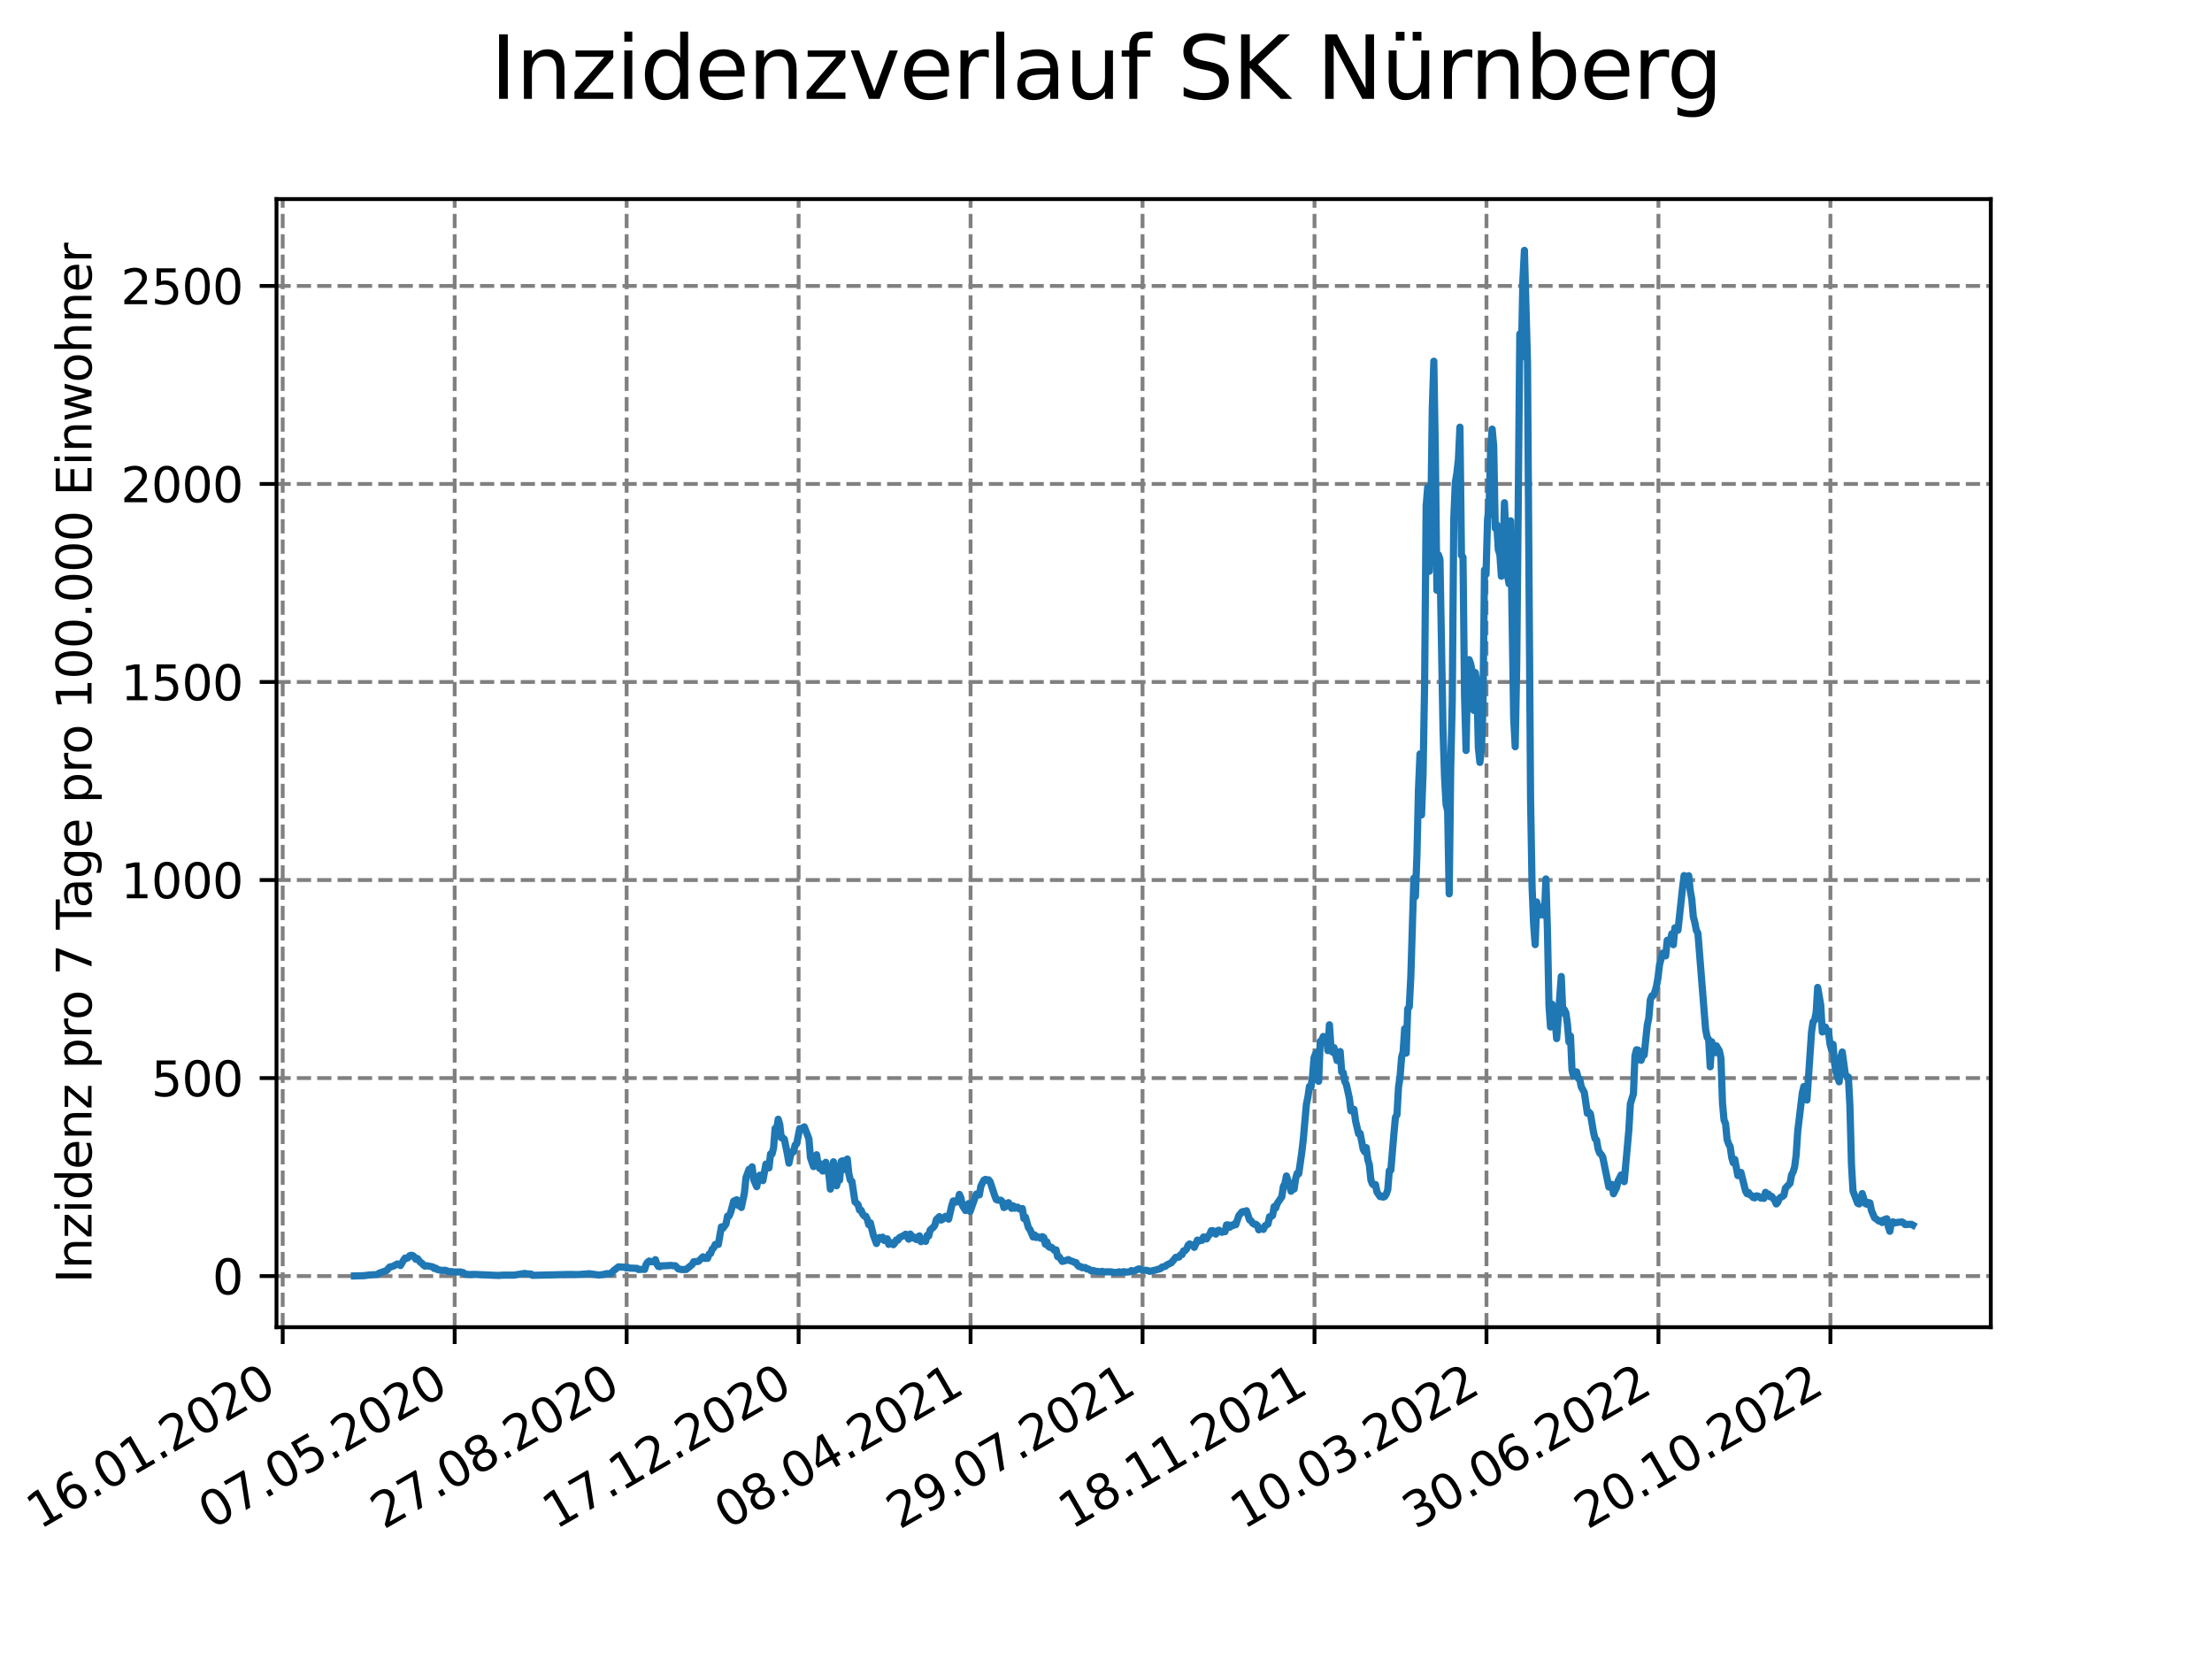 <?xml version="1.0" encoding="utf-8" standalone="no"?>
<!DOCTYPE svg PUBLIC "-//W3C//DTD SVG 1.1//EN"
  "http://www.w3.org/Graphics/SVG/1.1/DTD/svg11.dtd">
<svg xmlns:xlink="http://www.w3.org/1999/xlink" width="460.8pt" height="345.6pt" viewBox="0 0 460.8 345.6" xmlns="http://www.w3.org/2000/svg" version="1.1">
 <defs>
  <style type="text/css">*{stroke-linejoin: round; stroke-linecap: butt}</style>
 </defs>
 <g id="figure_1">
  <g id="patch_1">
   <path d="M 0 345.6 
L 460.8 345.6 
L 460.8 0 
L 0 0 
z
" style="fill: #ffffff"/>
  </g>
  <g id="axes_1">
   <g id="patch_2">
    <path d="M 57.6 276.48 
L 414.72 276.48 
L 414.72 41.472 
L 57.6 41.472 
z
" style="fill: #ffffff"/>
   </g>
   <g id="matplotlib.axis_1">
    <g id="xtick_1">
     <g id="line2d_1">
      <path d="M 58.893 276.48 
L 58.893 41.472 
" clip-path="url(#pf565594453)" style="fill: none; stroke-dasharray: 2.96,1.28; stroke-dashoffset: 0; stroke: #808080; stroke-width: 0.8"/>
     </g>
     <g id="line2d_2">
      <defs>
       <path id="ma7ed19f7df" d="M 0 0 
L 0 3.5 
" style="stroke: #000000; stroke-width: 0.8"/>
      </defs>
      <g>
       <use xlink:href="#ma7ed19f7df" x="58.893" y="276.48" style="stroke: #000000; stroke-width: 0.8"/>
      </g>
     </g>
     <g id="text_1">
      <!-- 16.01.2020 -->
      <g transform="translate(8.268 318.689) rotate(-30) scale(0.1 -0.1)">
       <defs>
        <path id="DejaVuSans-31" d="M 794 531 
L 1825 531 
L 1825 4091 
L 703 3866 
L 703 4441 
L 1819 4666 
L 2450 4666 
L 2450 531 
L 3481 531 
L 3481 0 
L 794 0 
L 794 531 
z
" transform="scale(0.016)"/>
        <path id="DejaVuSans-36" d="M 2113 2584 
Q 1688 2584 1439 2293 
Q 1191 2003 1191 1497 
Q 1191 994 1439 701 
Q 1688 409 2113 409 
Q 2538 409 2786 701 
Q 3034 994 3034 1497 
Q 3034 2003 2786 2293 
Q 2538 2584 2113 2584 
z
M 3366 4563 
L 3366 3988 
Q 3128 4100 2886 4159 
Q 2644 4219 2406 4219 
Q 1781 4219 1451 3797 
Q 1122 3375 1075 2522 
Q 1259 2794 1537 2939 
Q 1816 3084 2150 3084 
Q 2853 3084 3261 2657 
Q 3669 2231 3669 1497 
Q 3669 778 3244 343 
Q 2819 -91 2113 -91 
Q 1303 -91 875 529 
Q 447 1150 447 2328 
Q 447 3434 972 4092 
Q 1497 4750 2381 4750 
Q 2619 4750 2861 4703 
Q 3103 4656 3366 4563 
z
" transform="scale(0.016)"/>
        <path id="DejaVuSans-2e" d="M 684 794 
L 1344 794 
L 1344 0 
L 684 0 
L 684 794 
z
" transform="scale(0.016)"/>
        <path id="DejaVuSans-30" d="M 2034 4250 
Q 1547 4250 1301 3770 
Q 1056 3291 1056 2328 
Q 1056 1369 1301 889 
Q 1547 409 2034 409 
Q 2525 409 2770 889 
Q 3016 1369 3016 2328 
Q 3016 3291 2770 3770 
Q 2525 4250 2034 4250 
z
M 2034 4750 
Q 2819 4750 3233 4129 
Q 3647 3509 3647 2328 
Q 3647 1150 3233 529 
Q 2819 -91 2034 -91 
Q 1250 -91 836 529 
Q 422 1150 422 2328 
Q 422 3509 836 4129 
Q 1250 4750 2034 4750 
z
" transform="scale(0.016)"/>
        <path id="DejaVuSans-32" d="M 1228 531 
L 3431 531 
L 3431 0 
L 469 0 
L 469 531 
Q 828 903 1448 1529 
Q 2069 2156 2228 2338 
Q 2531 2678 2651 2914 
Q 2772 3150 2772 3378 
Q 2772 3750 2511 3984 
Q 2250 4219 1831 4219 
Q 1534 4219 1204 4116 
Q 875 4013 500 3803 
L 500 4441 
Q 881 4594 1212 4672 
Q 1544 4750 1819 4750 
Q 2544 4750 2975 4387 
Q 3406 4025 3406 3419 
Q 3406 3131 3298 2873 
Q 3191 2616 2906 2266 
Q 2828 2175 2409 1742 
Q 1991 1309 1228 531 
z
" transform="scale(0.016)"/>
       </defs>
       <use xlink:href="#DejaVuSans-31"/>
       <use xlink:href="#DejaVuSans-36" x="63.623"/>
       <use xlink:href="#DejaVuSans-2e" x="127.246"/>
       <use xlink:href="#DejaVuSans-30" x="159.033"/>
       <use xlink:href="#DejaVuSans-31" x="222.656"/>
       <use xlink:href="#DejaVuSans-2e" x="286.279"/>
       <use xlink:href="#DejaVuSans-32" x="318.066"/>
       <use xlink:href="#DejaVuSans-30" x="381.689"/>
       <use xlink:href="#DejaVuSans-32" x="445.312"/>
       <use xlink:href="#DejaVuSans-30" x="508.936"/>
      </g>
     </g>
    </g>
    <g id="xtick_2">
     <g id="line2d_3">
      <path d="M 94.717 276.48 
L 94.717 41.472 
" clip-path="url(#pf565594453)" style="fill: none; stroke-dasharray: 2.96,1.28; stroke-dashoffset: 0; stroke: #808080; stroke-width: 0.8"/>
     </g>
     <g id="line2d_4">
      <g>
       <use xlink:href="#ma7ed19f7df" x="94.717" y="276.48" style="stroke: #000000; stroke-width: 0.8"/>
      </g>
     </g>
     <g id="text_2">
      <!-- 07.05.2020 -->
      <g transform="translate(44.091 318.689) rotate(-30) scale(0.1 -0.1)">
       <defs>
        <path id="DejaVuSans-37" d="M 525 4666 
L 3525 4666 
L 3525 4397 
L 1831 0 
L 1172 0 
L 2766 4134 
L 525 4134 
L 525 4666 
z
" transform="scale(0.016)"/>
        <path id="DejaVuSans-35" d="M 691 4666 
L 3169 4666 
L 3169 4134 
L 1269 4134 
L 1269 2991 
Q 1406 3038 1543 3061 
Q 1681 3084 1819 3084 
Q 2600 3084 3056 2656 
Q 3513 2228 3513 1497 
Q 3513 744 3044 326 
Q 2575 -91 1722 -91 
Q 1428 -91 1123 -41 
Q 819 9 494 109 
L 494 744 
Q 775 591 1075 516 
Q 1375 441 1709 441 
Q 2250 441 2565 725 
Q 2881 1009 2881 1497 
Q 2881 1984 2565 2268 
Q 2250 2553 1709 2553 
Q 1456 2553 1204 2497 
Q 953 2441 691 2322 
L 691 4666 
z
" transform="scale(0.016)"/>
       </defs>
       <use xlink:href="#DejaVuSans-30"/>
       <use xlink:href="#DejaVuSans-37" x="63.623"/>
       <use xlink:href="#DejaVuSans-2e" x="127.246"/>
       <use xlink:href="#DejaVuSans-30" x="159.033"/>
       <use xlink:href="#DejaVuSans-35" x="222.656"/>
       <use xlink:href="#DejaVuSans-2e" x="286.279"/>
       <use xlink:href="#DejaVuSans-32" x="318.066"/>
       <use xlink:href="#DejaVuSans-30" x="381.689"/>
       <use xlink:href="#DejaVuSans-32" x="445.312"/>
       <use xlink:href="#DejaVuSans-30" x="508.936"/>
      </g>
     </g>
    </g>
    <g id="xtick_3">
     <g id="line2d_5">
      <path d="M 130.541 276.48 
L 130.541 41.472 
" clip-path="url(#pf565594453)" style="fill: none; stroke-dasharray: 2.96,1.28; stroke-dashoffset: 0; stroke: #808080; stroke-width: 0.8"/>
     </g>
     <g id="line2d_6">
      <g>
       <use xlink:href="#ma7ed19f7df" x="130.541" y="276.48" style="stroke: #000000; stroke-width: 0.8"/>
      </g>
     </g>
     <g id="text_3">
      <!-- 27.08.2020 -->
      <g transform="translate(79.915 318.689) rotate(-30) scale(0.1 -0.1)">
       <defs>
        <path id="DejaVuSans-38" d="M 2034 2216 
Q 1584 2216 1326 1975 
Q 1069 1734 1069 1313 
Q 1069 891 1326 650 
Q 1584 409 2034 409 
Q 2484 409 2743 651 
Q 3003 894 3003 1313 
Q 3003 1734 2745 1975 
Q 2488 2216 2034 2216 
z
M 1403 2484 
Q 997 2584 770 2862 
Q 544 3141 544 3541 
Q 544 4100 942 4425 
Q 1341 4750 2034 4750 
Q 2731 4750 3128 4425 
Q 3525 4100 3525 3541 
Q 3525 3141 3298 2862 
Q 3072 2584 2669 2484 
Q 3125 2378 3379 2068 
Q 3634 1759 3634 1313 
Q 3634 634 3220 271 
Q 2806 -91 2034 -91 
Q 1263 -91 848 271 
Q 434 634 434 1313 
Q 434 1759 690 2068 
Q 947 2378 1403 2484 
z
M 1172 3481 
Q 1172 3119 1398 2916 
Q 1625 2713 2034 2713 
Q 2441 2713 2670 2916 
Q 2900 3119 2900 3481 
Q 2900 3844 2670 4047 
Q 2441 4250 2034 4250 
Q 1625 4250 1398 4047 
Q 1172 3844 1172 3481 
z
" transform="scale(0.016)"/>
       </defs>
       <use xlink:href="#DejaVuSans-32"/>
       <use xlink:href="#DejaVuSans-37" x="63.623"/>
       <use xlink:href="#DejaVuSans-2e" x="127.246"/>
       <use xlink:href="#DejaVuSans-30" x="159.033"/>
       <use xlink:href="#DejaVuSans-38" x="222.656"/>
       <use xlink:href="#DejaVuSans-2e" x="286.279"/>
       <use xlink:href="#DejaVuSans-32" x="318.066"/>
       <use xlink:href="#DejaVuSans-30" x="381.689"/>
       <use xlink:href="#DejaVuSans-32" x="445.312"/>
       <use xlink:href="#DejaVuSans-30" x="508.936"/>
      </g>
     </g>
    </g>
    <g id="xtick_4">
     <g id="line2d_7">
      <path d="M 166.365 276.48 
L 166.365 41.472 
" clip-path="url(#pf565594453)" style="fill: none; stroke-dasharray: 2.96,1.28; stroke-dashoffset: 0; stroke: #808080; stroke-width: 0.8"/>
     </g>
     <g id="line2d_8">
      <g>
       <use xlink:href="#ma7ed19f7df" x="166.365" y="276.48" style="stroke: #000000; stroke-width: 0.8"/>
      </g>
     </g>
     <g id="text_4">
      <!-- 17.12.2020 -->
      <g transform="translate(115.739 318.689) rotate(-30) scale(0.1 -0.1)">
       <use xlink:href="#DejaVuSans-31"/>
       <use xlink:href="#DejaVuSans-37" x="63.623"/>
       <use xlink:href="#DejaVuSans-2e" x="127.246"/>
       <use xlink:href="#DejaVuSans-31" x="159.033"/>
       <use xlink:href="#DejaVuSans-32" x="222.656"/>
       <use xlink:href="#DejaVuSans-2e" x="286.279"/>
       <use xlink:href="#DejaVuSans-32" x="318.066"/>
       <use xlink:href="#DejaVuSans-30" x="381.689"/>
       <use xlink:href="#DejaVuSans-32" x="445.312"/>
       <use xlink:href="#DejaVuSans-30" x="508.936"/>
      </g>
     </g>
    </g>
    <g id="xtick_5">
     <g id="line2d_9">
      <path d="M 202.189 276.48 
L 202.189 41.472 
" clip-path="url(#pf565594453)" style="fill: none; stroke-dasharray: 2.96,1.28; stroke-dashoffset: 0; stroke: #808080; stroke-width: 0.8"/>
     </g>
     <g id="line2d_10">
      <g>
       <use xlink:href="#ma7ed19f7df" x="202.189" y="276.48" style="stroke: #000000; stroke-width: 0.8"/>
      </g>
     </g>
     <g id="text_5">
      <!-- 08.04.2021 -->
      <g transform="translate(151.563 318.689) rotate(-30) scale(0.1 -0.1)">
       <defs>
        <path id="DejaVuSans-34" d="M 2419 4116 
L 825 1625 
L 2419 1625 
L 2419 4116 
z
M 2253 4666 
L 3047 4666 
L 3047 1625 
L 3713 1625 
L 3713 1100 
L 3047 1100 
L 3047 0 
L 2419 0 
L 2419 1100 
L 313 1100 
L 313 1709 
L 2253 4666 
z
" transform="scale(0.016)"/>
       </defs>
       <use xlink:href="#DejaVuSans-30"/>
       <use xlink:href="#DejaVuSans-38" x="63.623"/>
       <use xlink:href="#DejaVuSans-2e" x="127.246"/>
       <use xlink:href="#DejaVuSans-30" x="159.033"/>
       <use xlink:href="#DejaVuSans-34" x="222.656"/>
       <use xlink:href="#DejaVuSans-2e" x="286.279"/>
       <use xlink:href="#DejaVuSans-32" x="318.066"/>
       <use xlink:href="#DejaVuSans-30" x="381.689"/>
       <use xlink:href="#DejaVuSans-32" x="445.312"/>
       <use xlink:href="#DejaVuSans-31" x="508.936"/>
      </g>
     </g>
    </g>
    <g id="xtick_6">
     <g id="line2d_11">
      <path d="M 238.013 276.48 
L 238.013 41.472 
" clip-path="url(#pf565594453)" style="fill: none; stroke-dasharray: 2.96,1.28; stroke-dashoffset: 0; stroke: #808080; stroke-width: 0.8"/>
     </g>
     <g id="line2d_12">
      <g>
       <use xlink:href="#ma7ed19f7df" x="238.013" y="276.48" style="stroke: #000000; stroke-width: 0.8"/>
      </g>
     </g>
     <g id="text_6">
      <!-- 29.07.2021 -->
      <g transform="translate(187.387 318.689) rotate(-30) scale(0.1 -0.1)">
       <defs>
        <path id="DejaVuSans-39" d="M 703 97 
L 703 672 
Q 941 559 1184 500 
Q 1428 441 1663 441 
Q 2288 441 2617 861 
Q 2947 1281 2994 2138 
Q 2813 1869 2534 1725 
Q 2256 1581 1919 1581 
Q 1219 1581 811 2004 
Q 403 2428 403 3163 
Q 403 3881 828 4315 
Q 1253 4750 1959 4750 
Q 2769 4750 3195 4129 
Q 3622 3509 3622 2328 
Q 3622 1225 3098 567 
Q 2575 -91 1691 -91 
Q 1453 -91 1209 -44 
Q 966 3 703 97 
z
M 1959 2075 
Q 2384 2075 2632 2365 
Q 2881 2656 2881 3163 
Q 2881 3666 2632 3958 
Q 2384 4250 1959 4250 
Q 1534 4250 1286 3958 
Q 1038 3666 1038 3163 
Q 1038 2656 1286 2365 
Q 1534 2075 1959 2075 
z
" transform="scale(0.016)"/>
       </defs>
       <use xlink:href="#DejaVuSans-32"/>
       <use xlink:href="#DejaVuSans-39" x="63.623"/>
       <use xlink:href="#DejaVuSans-2e" x="127.246"/>
       <use xlink:href="#DejaVuSans-30" x="159.033"/>
       <use xlink:href="#DejaVuSans-37" x="222.656"/>
       <use xlink:href="#DejaVuSans-2e" x="286.279"/>
       <use xlink:href="#DejaVuSans-32" x="318.066"/>
       <use xlink:href="#DejaVuSans-30" x="381.689"/>
       <use xlink:href="#DejaVuSans-32" x="445.312"/>
       <use xlink:href="#DejaVuSans-31" x="508.936"/>
      </g>
     </g>
    </g>
    <g id="xtick_7">
     <g id="line2d_13">
      <path d="M 273.836 276.48 
L 273.836 41.472 
" clip-path="url(#pf565594453)" style="fill: none; stroke-dasharray: 2.96,1.28; stroke-dashoffset: 0; stroke: #808080; stroke-width: 0.8"/>
     </g>
     <g id="line2d_14">
      <g>
       <use xlink:href="#ma7ed19f7df" x="273.836" y="276.48" style="stroke: #000000; stroke-width: 0.8"/>
      </g>
     </g>
     <g id="text_7">
      <!-- 18.11.2021 -->
      <g transform="translate(223.211 318.689) rotate(-30) scale(0.1 -0.1)">
       <use xlink:href="#DejaVuSans-31"/>
       <use xlink:href="#DejaVuSans-38" x="63.623"/>
       <use xlink:href="#DejaVuSans-2e" x="127.246"/>
       <use xlink:href="#DejaVuSans-31" x="159.033"/>
       <use xlink:href="#DejaVuSans-31" x="222.656"/>
       <use xlink:href="#DejaVuSans-2e" x="286.279"/>
       <use xlink:href="#DejaVuSans-32" x="318.066"/>
       <use xlink:href="#DejaVuSans-30" x="381.689"/>
       <use xlink:href="#DejaVuSans-32" x="445.312"/>
       <use xlink:href="#DejaVuSans-31" x="508.936"/>
      </g>
     </g>
    </g>
    <g id="xtick_8">
     <g id="line2d_15">
      <path d="M 309.66 276.48 
L 309.66 41.472 
" clip-path="url(#pf565594453)" style="fill: none; stroke-dasharray: 2.96,1.28; stroke-dashoffset: 0; stroke: #808080; stroke-width: 0.8"/>
     </g>
     <g id="line2d_16">
      <g>
       <use xlink:href="#ma7ed19f7df" x="309.66" y="276.48" style="stroke: #000000; stroke-width: 0.8"/>
      </g>
     </g>
     <g id="text_8">
      <!-- 10.03.2022 -->
      <g transform="translate(259.035 318.689) rotate(-30) scale(0.1 -0.1)">
       <defs>
        <path id="DejaVuSans-33" d="M 2597 2516 
Q 3050 2419 3304 2112 
Q 3559 1806 3559 1356 
Q 3559 666 3084 287 
Q 2609 -91 1734 -91 
Q 1441 -91 1130 -33 
Q 819 25 488 141 
L 488 750 
Q 750 597 1062 519 
Q 1375 441 1716 441 
Q 2309 441 2620 675 
Q 2931 909 2931 1356 
Q 2931 1769 2642 2001 
Q 2353 2234 1838 2234 
L 1294 2234 
L 1294 2753 
L 1863 2753 
Q 2328 2753 2575 2939 
Q 2822 3125 2822 3475 
Q 2822 3834 2567 4026 
Q 2313 4219 1838 4219 
Q 1578 4219 1281 4162 
Q 984 4106 628 3988 
L 628 4550 
Q 988 4650 1302 4700 
Q 1616 4750 1894 4750 
Q 2613 4750 3031 4423 
Q 3450 4097 3450 3541 
Q 3450 3153 3228 2886 
Q 3006 2619 2597 2516 
z
" transform="scale(0.016)"/>
       </defs>
       <use xlink:href="#DejaVuSans-31"/>
       <use xlink:href="#DejaVuSans-30" x="63.623"/>
       <use xlink:href="#DejaVuSans-2e" x="127.246"/>
       <use xlink:href="#DejaVuSans-30" x="159.033"/>
       <use xlink:href="#DejaVuSans-33" x="222.656"/>
       <use xlink:href="#DejaVuSans-2e" x="286.279"/>
       <use xlink:href="#DejaVuSans-32" x="318.066"/>
       <use xlink:href="#DejaVuSans-30" x="381.689"/>
       <use xlink:href="#DejaVuSans-32" x="445.312"/>
       <use xlink:href="#DejaVuSans-32" x="508.936"/>
      </g>
     </g>
    </g>
    <g id="xtick_9">
     <g id="line2d_17">
      <path d="M 345.484 276.48 
L 345.484 41.472 
" clip-path="url(#pf565594453)" style="fill: none; stroke-dasharray: 2.96,1.28; stroke-dashoffset: 0; stroke: #808080; stroke-width: 0.8"/>
     </g>
     <g id="line2d_18">
      <g>
       <use xlink:href="#ma7ed19f7df" x="345.484" y="276.48" style="stroke: #000000; stroke-width: 0.8"/>
      </g>
     </g>
     <g id="text_9">
      <!-- 30.06.2022 -->
      <g transform="translate(294.859 318.689) rotate(-30) scale(0.1 -0.1)">
       <use xlink:href="#DejaVuSans-33"/>
       <use xlink:href="#DejaVuSans-30" x="63.623"/>
       <use xlink:href="#DejaVuSans-2e" x="127.246"/>
       <use xlink:href="#DejaVuSans-30" x="159.033"/>
       <use xlink:href="#DejaVuSans-36" x="222.656"/>
       <use xlink:href="#DejaVuSans-2e" x="286.279"/>
       <use xlink:href="#DejaVuSans-32" x="318.066"/>
       <use xlink:href="#DejaVuSans-30" x="381.689"/>
       <use xlink:href="#DejaVuSans-32" x="445.312"/>
       <use xlink:href="#DejaVuSans-32" x="508.936"/>
      </g>
     </g>
    </g>
    <g id="xtick_10">
     <g id="line2d_19">
      <path d="M 381.308 276.48 
L 381.308 41.472 
" clip-path="url(#pf565594453)" style="fill: none; stroke-dasharray: 2.96,1.28; stroke-dashoffset: 0; stroke: #808080; stroke-width: 0.8"/>
     </g>
     <g id="line2d_20">
      <g>
       <use xlink:href="#ma7ed19f7df" x="381.308" y="276.48" style="stroke: #000000; stroke-width: 0.8"/>
      </g>
     </g>
     <g id="text_10">
      <!-- 20.10.2022 -->
      <g transform="translate(330.683 318.689) rotate(-30) scale(0.1 -0.1)">
       <use xlink:href="#DejaVuSans-32"/>
       <use xlink:href="#DejaVuSans-30" x="63.623"/>
       <use xlink:href="#DejaVuSans-2e" x="127.246"/>
       <use xlink:href="#DejaVuSans-31" x="159.033"/>
       <use xlink:href="#DejaVuSans-30" x="222.656"/>
       <use xlink:href="#DejaVuSans-2e" x="286.279"/>
       <use xlink:href="#DejaVuSans-32" x="318.066"/>
       <use xlink:href="#DejaVuSans-30" x="381.689"/>
       <use xlink:href="#DejaVuSans-32" x="445.312"/>
       <use xlink:href="#DejaVuSans-32" x="508.936"/>
      </g>
     </g>
    </g>
   </g>
   <g id="matplotlib.axis_2">
    <g id="ytick_1">
     <g id="line2d_21">
      <path d="M 57.6 265.83 
L 414.72 265.83 
" clip-path="url(#pf565594453)" style="fill: none; stroke-dasharray: 2.96,1.28; stroke-dashoffset: 0; stroke: #808080; stroke-width: 0.8"/>
     </g>
     <g id="line2d_22">
      <defs>
       <path id="md8e96c340a" d="M 0 0 
L -3.5 0 
" style="stroke: #000000; stroke-width: 0.8"/>
      </defs>
      <g>
       <use xlink:href="#md8e96c340a" x="57.6" y="265.83" style="stroke: #000000; stroke-width: 0.8"/>
      </g>
     </g>
     <g id="text_11">
      <!-- 0 -->
      <g transform="translate(44.237 269.629) scale(0.1 -0.1)">
       <use xlink:href="#DejaVuSans-30"/>
      </g>
     </g>
    </g>
    <g id="ytick_2">
     <g id="line2d_23">
      <path d="M 57.6 224.577 
L 414.72 224.577 
" clip-path="url(#pf565594453)" style="fill: none; stroke-dasharray: 2.96,1.28; stroke-dashoffset: 0; stroke: #808080; stroke-width: 0.8"/>
     </g>
     <g id="line2d_24">
      <g>
       <use xlink:href="#md8e96c340a" x="57.6" y="224.577" style="stroke: #000000; stroke-width: 0.8"/>
      </g>
     </g>
     <g id="text_12">
      <!-- 500 -->
      <g transform="translate(31.512 228.376) scale(0.1 -0.1)">
       <use xlink:href="#DejaVuSans-35"/>
       <use xlink:href="#DejaVuSans-30" x="63.623"/>
       <use xlink:href="#DejaVuSans-30" x="127.246"/>
      </g>
     </g>
    </g>
    <g id="ytick_3">
     <g id="line2d_25">
      <path d="M 57.6 183.325 
L 414.72 183.325 
" clip-path="url(#pf565594453)" style="fill: none; stroke-dasharray: 2.96,1.28; stroke-dashoffset: 0; stroke: #808080; stroke-width: 0.8"/>
     </g>
     <g id="line2d_26">
      <g>
       <use xlink:href="#md8e96c340a" x="57.6" y="183.325" style="stroke: #000000; stroke-width: 0.8"/>
      </g>
     </g>
     <g id="text_13">
      <!-- 1000 -->
      <g transform="translate(25.15 187.124) scale(0.1 -0.1)">
       <use xlink:href="#DejaVuSans-31"/>
       <use xlink:href="#DejaVuSans-30" x="63.623"/>
       <use xlink:href="#DejaVuSans-30" x="127.246"/>
       <use xlink:href="#DejaVuSans-30" x="190.869"/>
      </g>
     </g>
    </g>
    <g id="ytick_4">
     <g id="line2d_27">
      <path d="M 57.6 142.072 
L 414.72 142.072 
" clip-path="url(#pf565594453)" style="fill: none; stroke-dasharray: 2.96,1.28; stroke-dashoffset: 0; stroke: #808080; stroke-width: 0.8"/>
     </g>
     <g id="line2d_28">
      <g>
       <use xlink:href="#md8e96c340a" x="57.6" y="142.072" style="stroke: #000000; stroke-width: 0.8"/>
      </g>
     </g>
     <g id="text_14">
      <!-- 1500 -->
      <g transform="translate(25.15 145.871) scale(0.1 -0.1)">
       <use xlink:href="#DejaVuSans-31"/>
       <use xlink:href="#DejaVuSans-35" x="63.623"/>
       <use xlink:href="#DejaVuSans-30" x="127.246"/>
       <use xlink:href="#DejaVuSans-30" x="190.869"/>
      </g>
     </g>
    </g>
    <g id="ytick_5">
     <g id="line2d_29">
      <path d="M 57.6 100.82 
L 414.72 100.82 
" clip-path="url(#pf565594453)" style="fill: none; stroke-dasharray: 2.96,1.28; stroke-dashoffset: 0; stroke: #808080; stroke-width: 0.8"/>
     </g>
     <g id="line2d_30">
      <g>
       <use xlink:href="#md8e96c340a" x="57.6" y="100.82" style="stroke: #000000; stroke-width: 0.8"/>
      </g>
     </g>
     <g id="text_15">
      <!-- 2000 -->
      <g transform="translate(25.15 104.619) scale(0.1 -0.1)">
       <use xlink:href="#DejaVuSans-32"/>
       <use xlink:href="#DejaVuSans-30" x="63.623"/>
       <use xlink:href="#DejaVuSans-30" x="127.246"/>
       <use xlink:href="#DejaVuSans-30" x="190.869"/>
      </g>
     </g>
    </g>
    <g id="ytick_6">
     <g id="line2d_31">
      <path d="M 57.6 59.567 
L 414.72 59.567 
" clip-path="url(#pf565594453)" style="fill: none; stroke-dasharray: 2.96,1.28; stroke-dashoffset: 0; stroke: #808080; stroke-width: 0.8"/>
     </g>
     <g id="line2d_32">
      <g>
       <use xlink:href="#md8e96c340a" x="57.6" y="59.567" style="stroke: #000000; stroke-width: 0.8"/>
      </g>
     </g>
     <g id="text_16">
      <!-- 2500 -->
      <g transform="translate(25.15 63.366) scale(0.1 -0.1)">
       <use xlink:href="#DejaVuSans-32"/>
       <use xlink:href="#DejaVuSans-35" x="63.623"/>
       <use xlink:href="#DejaVuSans-30" x="127.246"/>
       <use xlink:href="#DejaVuSans-30" x="190.869"/>
      </g>
     </g>
    </g>
    <g id="text_17">
     <!-- Inzidenz pro 7 Tage pro 100.000 Einwohner -->
     <g transform="translate(19.07 267.301) rotate(-90) scale(0.1 -0.1)">
      <defs>
       <path id="DejaVuSans-49" d="M 628 4666 
L 1259 4666 
L 1259 0 
L 628 0 
L 628 4666 
z
" transform="scale(0.016)"/>
       <path id="DejaVuSans-6e" d="M 3513 2113 
L 3513 0 
L 2938 0 
L 2938 2094 
Q 2938 2591 2744 2837 
Q 2550 3084 2163 3084 
Q 1697 3084 1428 2787 
Q 1159 2491 1159 1978 
L 1159 0 
L 581 0 
L 581 3500 
L 1159 3500 
L 1159 2956 
Q 1366 3272 1645 3428 
Q 1925 3584 2291 3584 
Q 2894 3584 3203 3211 
Q 3513 2838 3513 2113 
z
" transform="scale(0.016)"/>
       <path id="DejaVuSans-7a" d="M 353 3500 
L 3084 3500 
L 3084 2975 
L 922 459 
L 3084 459 
L 3084 0 
L 275 0 
L 275 525 
L 2438 3041 
L 353 3041 
L 353 3500 
z
" transform="scale(0.016)"/>
       <path id="DejaVuSans-69" d="M 603 3500 
L 1178 3500 
L 1178 0 
L 603 0 
L 603 3500 
z
M 603 4863 
L 1178 4863 
L 1178 4134 
L 603 4134 
L 603 4863 
z
" transform="scale(0.016)"/>
       <path id="DejaVuSans-64" d="M 2906 2969 
L 2906 4863 
L 3481 4863 
L 3481 0 
L 2906 0 
L 2906 525 
Q 2725 213 2448 61 
Q 2172 -91 1784 -91 
Q 1150 -91 751 415 
Q 353 922 353 1747 
Q 353 2572 751 3078 
Q 1150 3584 1784 3584 
Q 2172 3584 2448 3432 
Q 2725 3281 2906 2969 
z
M 947 1747 
Q 947 1113 1208 752 
Q 1469 391 1925 391 
Q 2381 391 2643 752 
Q 2906 1113 2906 1747 
Q 2906 2381 2643 2742 
Q 2381 3103 1925 3103 
Q 1469 3103 1208 2742 
Q 947 2381 947 1747 
z
" transform="scale(0.016)"/>
       <path id="DejaVuSans-65" d="M 3597 1894 
L 3597 1613 
L 953 1613 
Q 991 1019 1311 708 
Q 1631 397 2203 397 
Q 2534 397 2845 478 
Q 3156 559 3463 722 
L 3463 178 
Q 3153 47 2828 -22 
Q 2503 -91 2169 -91 
Q 1331 -91 842 396 
Q 353 884 353 1716 
Q 353 2575 817 3079 
Q 1281 3584 2069 3584 
Q 2775 3584 3186 3129 
Q 3597 2675 3597 1894 
z
M 3022 2063 
Q 3016 2534 2758 2815 
Q 2500 3097 2075 3097 
Q 1594 3097 1305 2825 
Q 1016 2553 972 2059 
L 3022 2063 
z
" transform="scale(0.016)"/>
       <path id="DejaVuSans-20" transform="scale(0.016)"/>
       <path id="DejaVuSans-70" d="M 1159 525 
L 1159 -1331 
L 581 -1331 
L 581 3500 
L 1159 3500 
L 1159 2969 
Q 1341 3281 1617 3432 
Q 1894 3584 2278 3584 
Q 2916 3584 3314 3078 
Q 3713 2572 3713 1747 
Q 3713 922 3314 415 
Q 2916 -91 2278 -91 
Q 1894 -91 1617 61 
Q 1341 213 1159 525 
z
M 3116 1747 
Q 3116 2381 2855 2742 
Q 2594 3103 2138 3103 
Q 1681 3103 1420 2742 
Q 1159 2381 1159 1747 
Q 1159 1113 1420 752 
Q 1681 391 2138 391 
Q 2594 391 2855 752 
Q 3116 1113 3116 1747 
z
" transform="scale(0.016)"/>
       <path id="DejaVuSans-72" d="M 2631 2963 
Q 2534 3019 2420 3045 
Q 2306 3072 2169 3072 
Q 1681 3072 1420 2755 
Q 1159 2438 1159 1844 
L 1159 0 
L 581 0 
L 581 3500 
L 1159 3500 
L 1159 2956 
Q 1341 3275 1631 3429 
Q 1922 3584 2338 3584 
Q 2397 3584 2469 3576 
Q 2541 3569 2628 3553 
L 2631 2963 
z
" transform="scale(0.016)"/>
       <path id="DejaVuSans-6f" d="M 1959 3097 
Q 1497 3097 1228 2736 
Q 959 2375 959 1747 
Q 959 1119 1226 758 
Q 1494 397 1959 397 
Q 2419 397 2687 759 
Q 2956 1122 2956 1747 
Q 2956 2369 2687 2733 
Q 2419 3097 1959 3097 
z
M 1959 3584 
Q 2709 3584 3137 3096 
Q 3566 2609 3566 1747 
Q 3566 888 3137 398 
Q 2709 -91 1959 -91 
Q 1206 -91 779 398 
Q 353 888 353 1747 
Q 353 2609 779 3096 
Q 1206 3584 1959 3584 
z
" transform="scale(0.016)"/>
       <path id="DejaVuSans-54" d="M -19 4666 
L 3928 4666 
L 3928 4134 
L 2272 4134 
L 2272 0 
L 1638 0 
L 1638 4134 
L -19 4134 
L -19 4666 
z
" transform="scale(0.016)"/>
       <path id="DejaVuSans-61" d="M 2194 1759 
Q 1497 1759 1228 1600 
Q 959 1441 959 1056 
Q 959 750 1161 570 
Q 1363 391 1709 391 
Q 2188 391 2477 730 
Q 2766 1069 2766 1631 
L 2766 1759 
L 2194 1759 
z
M 3341 1997 
L 3341 0 
L 2766 0 
L 2766 531 
Q 2569 213 2275 61 
Q 1981 -91 1556 -91 
Q 1019 -91 701 211 
Q 384 513 384 1019 
Q 384 1609 779 1909 
Q 1175 2209 1959 2209 
L 2766 2209 
L 2766 2266 
Q 2766 2663 2505 2880 
Q 2244 3097 1772 3097 
Q 1472 3097 1187 3025 
Q 903 2953 641 2809 
L 641 3341 
Q 956 3463 1253 3523 
Q 1550 3584 1831 3584 
Q 2591 3584 2966 3190 
Q 3341 2797 3341 1997 
z
" transform="scale(0.016)"/>
       <path id="DejaVuSans-67" d="M 2906 1791 
Q 2906 2416 2648 2759 
Q 2391 3103 1925 3103 
Q 1463 3103 1205 2759 
Q 947 2416 947 1791 
Q 947 1169 1205 825 
Q 1463 481 1925 481 
Q 2391 481 2648 825 
Q 2906 1169 2906 1791 
z
M 3481 434 
Q 3481 -459 3084 -895 
Q 2688 -1331 1869 -1331 
Q 1566 -1331 1297 -1286 
Q 1028 -1241 775 -1147 
L 775 -588 
Q 1028 -725 1275 -790 
Q 1522 -856 1778 -856 
Q 2344 -856 2625 -561 
Q 2906 -266 2906 331 
L 2906 616 
Q 2728 306 2450 153 
Q 2172 0 1784 0 
Q 1141 0 747 490 
Q 353 981 353 1791 
Q 353 2603 747 3093 
Q 1141 3584 1784 3584 
Q 2172 3584 2450 3431 
Q 2728 3278 2906 2969 
L 2906 3500 
L 3481 3500 
L 3481 434 
z
" transform="scale(0.016)"/>
       <path id="DejaVuSans-45" d="M 628 4666 
L 3578 4666 
L 3578 4134 
L 1259 4134 
L 1259 2753 
L 3481 2753 
L 3481 2222 
L 1259 2222 
L 1259 531 
L 3634 531 
L 3634 0 
L 628 0 
L 628 4666 
z
" transform="scale(0.016)"/>
       <path id="DejaVuSans-77" d="M 269 3500 
L 844 3500 
L 1563 769 
L 2278 3500 
L 2956 3500 
L 3675 769 
L 4391 3500 
L 4966 3500 
L 4050 0 
L 3372 0 
L 2619 2869 
L 1863 0 
L 1184 0 
L 269 3500 
z
" transform="scale(0.016)"/>
       <path id="DejaVuSans-68" d="M 3513 2113 
L 3513 0 
L 2938 0 
L 2938 2094 
Q 2938 2591 2744 2837 
Q 2550 3084 2163 3084 
Q 1697 3084 1428 2787 
Q 1159 2491 1159 1978 
L 1159 0 
L 581 0 
L 581 4863 
L 1159 4863 
L 1159 2956 
Q 1366 3272 1645 3428 
Q 1925 3584 2291 3584 
Q 2894 3584 3203 3211 
Q 3513 2838 3513 2113 
z
" transform="scale(0.016)"/>
      </defs>
      <use xlink:href="#DejaVuSans-49"/>
      <use xlink:href="#DejaVuSans-6e" x="29.492"/>
      <use xlink:href="#DejaVuSans-7a" x="92.871"/>
      <use xlink:href="#DejaVuSans-69" x="145.361"/>
      <use xlink:href="#DejaVuSans-64" x="173.145"/>
      <use xlink:href="#DejaVuSans-65" x="236.621"/>
      <use xlink:href="#DejaVuSans-6e" x="298.145"/>
      <use xlink:href="#DejaVuSans-7a" x="361.523"/>
      <use xlink:href="#DejaVuSans-20" x="414.014"/>
      <use xlink:href="#DejaVuSans-70" x="445.801"/>
      <use xlink:href="#DejaVuSans-72" x="509.277"/>
      <use xlink:href="#DejaVuSans-6f" x="548.141"/>
      <use xlink:href="#DejaVuSans-20" x="609.322"/>
      <use xlink:href="#DejaVuSans-37" x="641.109"/>
      <use xlink:href="#DejaVuSans-20" x="704.732"/>
      <use xlink:href="#DejaVuSans-54" x="736.52"/>
      <use xlink:href="#DejaVuSans-61" x="781.104"/>
      <use xlink:href="#DejaVuSans-67" x="842.383"/>
      <use xlink:href="#DejaVuSans-65" x="905.859"/>
      <use xlink:href="#DejaVuSans-20" x="967.383"/>
      <use xlink:href="#DejaVuSans-70" x="999.17"/>
      <use xlink:href="#DejaVuSans-72" x="1062.646"/>
      <use xlink:href="#DejaVuSans-6f" x="1101.51"/>
      <use xlink:href="#DejaVuSans-20" x="1162.691"/>
      <use xlink:href="#DejaVuSans-31" x="1194.479"/>
      <use xlink:href="#DejaVuSans-30" x="1258.102"/>
      <use xlink:href="#DejaVuSans-30" x="1321.725"/>
      <use xlink:href="#DejaVuSans-2e" x="1385.348"/>
      <use xlink:href="#DejaVuSans-30" x="1417.135"/>
      <use xlink:href="#DejaVuSans-30" x="1480.758"/>
      <use xlink:href="#DejaVuSans-30" x="1544.381"/>
      <use xlink:href="#DejaVuSans-20" x="1608.004"/>
      <use xlink:href="#DejaVuSans-45" x="1639.791"/>
      <use xlink:href="#DejaVuSans-69" x="1702.975"/>
      <use xlink:href="#DejaVuSans-6e" x="1730.758"/>
      <use xlink:href="#DejaVuSans-77" x="1794.137"/>
      <use xlink:href="#DejaVuSans-6f" x="1875.924"/>
      <use xlink:href="#DejaVuSans-68" x="1937.105"/>
      <use xlink:href="#DejaVuSans-6e" x="2000.484"/>
      <use xlink:href="#DejaVuSans-65" x="2063.863"/>
      <use xlink:href="#DejaVuSans-72" x="2125.387"/>
     </g>
    </g>
   </g>
   <g id="line2d_33">
    <path d="M 73.833 265.798 
L 75.752 265.75 
L 77.031 265.591 
L 78.631 265.511 
L 78.95 265.241 
L 80.55 264.668 
L 81.189 263.936 
L 81.829 263.808 
L 82.789 263.299 
L 83.428 263.633 
L 84.068 262.519 
L 84.388 262.073 
L 84.708 262.153 
L 85.028 261.994 
L 85.348 261.58 
L 85.667 261.5 
L 85.987 261.564 
L 86.307 261.835 
L 86.627 262.328 
L 86.947 262.169 
L 87.587 262.981 
L 87.906 263.156 
L 88.226 263.554 
L 88.546 263.761 
L 88.866 263.665 
L 90.145 263.92 
L 90.465 264.254 
L 90.785 264.174 
L 91.105 264.461 
L 92.065 264.668 
L 92.704 264.604 
L 93.664 264.938 
L 93.984 264.891 
L 94.623 264.986 
L 95.903 264.97 
L 96.543 265.129 
L 96.862 265.432 
L 97.822 265.511 
L 98.782 265.479 
L 103.899 265.702 
L 104.539 265.639 
L 107.098 265.623 
L 107.738 265.527 
L 109.337 265.273 
L 109.657 265.368 
L 110.296 265.384 
L 110.616 265.4 
L 110.936 265.67 
L 115.094 265.575 
L 118.293 265.495 
L 118.933 265.495 
L 120.532 265.511 
L 122.771 265.336 
L 124.69 265.607 
L 125.65 265.511 
L 126.289 265.336 
L 127.249 265.304 
L 127.889 264.652 
L 128.848 263.904 
L 130.128 263.983 
L 130.447 264.143 
L 130.767 264.015 
L 131.087 264.158 
L 132.686 264.222 
L 133.006 264.461 
L 133.966 264.413 
L 134.286 264.445 
L 134.605 263.394 
L 134.925 262.917 
L 135.245 262.694 
L 135.565 262.837 
L 136.205 262.837 
L 136.525 262.408 
L 136.844 263.347 
L 137.164 263.84 
L 137.484 263.872 
L 137.804 263.697 
L 139.083 263.665 
L 139.723 263.601 
L 140.363 263.681 
L 140.683 263.681 
L 141.322 264.334 
L 141.962 264.461 
L 142.922 264.461 
L 144.201 263.41 
L 144.521 262.837 
L 145.481 262.774 
L 146.44 261.819 
L 146.76 262.137 
L 147.4 262.137 
L 147.72 261.262 
L 148.039 261.118 
L 148.359 260.227 
L 148.679 259.941 
L 148.999 259.24 
L 149.639 259.24 
L 150.278 255.58 
L 150.598 255.866 
L 151.238 254.991 
L 151.558 253.335 
L 151.878 253.335 
L 152.198 252.603 
L 152.837 250.216 
L 153.477 249.929 
L 153.797 251.123 
L 154.117 251.123 
L 154.437 251.537 
L 155.076 248.513 
L 155.396 245.33 
L 156.036 243.595 
L 156.356 243.595 
L 156.676 243.069 
L 156.995 245.727 
L 157.635 247.208 
L 157.955 245.616 
L 158.275 244.82 
L 158.595 244.82 
L 158.915 245.95 
L 159.554 242.496 
L 160.194 243.292 
L 160.514 240.396 
L 160.834 240.396 
L 161.154 239.09 
L 161.473 235.064 
L 161.793 235.191 
L 162.113 233.154 
L 162.433 234.22 
L 162.753 237.021 
L 163.073 237.021 
L 163.393 237.308 
L 164.032 240.427 
L 164.352 242.305 
L 164.672 240.746 
L 164.992 239.934 
L 165.312 239.934 
L 165.632 238.549 
L 165.951 238.295 
L 166.591 235.095 
L 166.911 235.159 
L 167.551 234.745 
L 168.51 237.244 
L 168.83 241.144 
L 169.47 243.022 
L 169.79 241.128 
L 170.11 240.555 
L 170.429 242.672 
L 170.749 243.42 
L 171.069 242.481 
L 171.389 243.945 
L 172.029 242.13 
L 172.349 243.897 
L 172.668 244.661 
L 172.988 247.717 
L 173.308 245.775 
L 173.628 242.019 
L 174.268 247.017 
L 174.588 245.871 
L 174.907 245.839 
L 175.227 241.955 
L 175.547 241.796 
L 175.867 243.627 
L 176.507 241.446 
L 176.827 244.502 
L 177.146 245.855 
L 177.466 246.094 
L 178.106 250.359 
L 178.746 250.948 
L 179.066 252.094 
L 179.385 252.11 
L 179.705 252.906 
L 180.025 253.304 
L 180.345 253.351 
L 180.665 254.004 
L 180.985 255.134 
L 181.305 254.736 
L 181.944 257.33 
L 182.584 259.049 
L 182.904 258.158 
L 183.224 257.792 
L 183.544 258.094 
L 183.863 257.728 
L 184.183 258.397 
L 184.503 258.445 
L 184.823 258.063 
L 185.143 259.224 
L 185.463 258.858 
L 185.783 258.874 
L 186.102 259.288 
L 186.422 258.922 
L 186.742 258.285 
L 187.062 258.333 
L 187.382 257.808 
L 188.341 257.346 
L 188.661 257.108 
L 189.301 258.142 
L 189.621 257.076 
L 190.261 257.919 
L 190.58 257.744 
L 190.9 258.222 
L 191.22 257.712 
L 191.54 257.458 
L 191.86 258.667 
L 192.18 258.19 
L 192.5 258.158 
L 192.819 258.604 
L 193.139 257.346 
L 193.459 257.49 
L 193.779 256.232 
L 194.419 255.675 
L 194.739 255.261 
L 195.058 254.068 
L 195.698 253.447 
L 196.018 254.163 
L 196.338 254.02 
L 196.978 253.383 
L 197.617 253.972 
L 198.257 251.219 
L 198.577 250.184 
L 198.897 250.486 
L 199.217 250.073 
L 199.536 250.375 
L 199.856 248.815 
L 200.176 249.547 
L 200.496 251.139 
L 201.136 252.174 
L 201.456 252.078 
L 201.775 250.725 
L 202.095 252.365 
L 203.375 248.752 
L 203.695 248.736 
L 204.014 248.927 
L 204.334 247.096 
L 204.974 245.839 
L 205.294 245.68 
L 205.614 245.871 
L 205.934 245.775 
L 206.253 246.157 
L 207.213 249.054 
L 207.533 249.882 
L 207.853 250.009 
L 208.492 250.025 
L 208.812 250.359 
L 209.132 251.553 
L 209.452 251.378 
L 209.772 250.725 
L 210.092 250.534 
L 210.731 251.712 
L 211.051 251.187 
L 211.371 251.696 
L 211.691 251.473 
L 212.011 251.473 
L 212.331 251.839 
L 212.651 251.887 
L 212.97 251.76 
L 213.29 253.845 
L 213.61 253.542 
L 214.25 255.771 
L 214.57 256.153 
L 215.209 257.681 
L 215.529 257.251 
L 215.849 257.792 
L 216.169 257.633 
L 216.809 257.967 
L 217.129 257.617 
L 217.448 257.808 
L 217.768 259.193 
L 218.088 258.699 
L 218.408 259.654 
L 218.728 259.861 
L 219.048 259.829 
L 219.687 260.498 
L 220.007 260.37 
L 220.327 261.787 
L 220.647 261.819 
L 221.287 262.774 
L 221.926 262.615 
L 222.566 262.392 
L 222.886 262.615 
L 223.526 262.806 
L 223.846 262.997 
L 224.165 263.028 
L 224.485 263.585 
L 224.805 263.856 
L 225.125 263.84 
L 225.445 264.095 
L 226.085 264.047 
L 226.404 264.349 
L 226.724 264.349 
L 227.364 264.763 
L 227.684 264.668 
L 228.324 264.843 
L 229.283 264.938 
L 229.603 264.843 
L 229.923 264.986 
L 230.563 264.938 
L 231.202 264.954 
L 231.522 264.938 
L 231.842 265.066 
L 232.482 265.066 
L 232.802 265.066 
L 233.121 264.938 
L 233.441 265.05 
L 234.081 264.907 
L 234.401 265.018 
L 235.36 264.938 
L 235.68 264.684 
L 236 264.795 
L 236.32 264.779 
L 236.96 264.429 
L 237.279 264.334 
L 238.239 264.604 
L 238.879 264.636 
L 239.518 264.843 
L 240.478 264.636 
L 241.438 264.365 
L 241.757 264.27 
L 242.077 263.952 
L 242.717 263.824 
L 243.037 263.522 
L 243.996 263.076 
L 244.956 261.914 
L 245.596 261.882 
L 245.916 261.405 
L 246.235 261.357 
L 246.555 260.577 
L 246.875 260.53 
L 247.195 260.163 
L 247.515 259.399 
L 247.835 259.129 
L 248.155 259.352 
L 248.474 259.368 
L 248.794 259.845 
L 249.434 258.333 
L 249.754 258.556 
L 250.074 258.333 
L 250.394 258.397 
L 250.713 257.681 
L 251.033 257.744 
L 251.353 258.094 
L 251.673 257.505 
L 251.993 257.187 
L 252.313 256.391 
L 252.633 256.359 
L 253.272 257.092 
L 253.592 256.407 
L 253.912 256.264 
L 254.232 256.598 
L 254.552 256.71 
L 254.872 256.582 
L 255.191 256.582 
L 255.511 255.166 
L 255.831 255.166 
L 256.151 255.675 
L 256.471 255.229 
L 256.791 255.357 
L 257.111 254.991 
L 257.43 255.134 
L 258.07 253.24 
L 258.71 252.476 
L 259.03 252.365 
L 259.35 252.476 
L 259.669 252.221 
L 260.309 254.115 
L 260.629 254.322 
L 260.949 254.8 
L 261.269 255.023 
L 261.589 255.023 
L 261.908 255.261 
L 262.228 256.2 
L 262.548 255.882 
L 262.868 255.882 
L 263.188 256.105 
L 263.508 255.373 
L 264.147 254.975 
L 264.467 253.463 
L 264.787 253.463 
L 265.107 253.192 
L 265.427 251.362 
L 265.747 251.664 
L 266.067 250.709 
L 267.026 249.293 
L 267.346 247.16 
L 267.666 246.587 
L 267.986 244.979 
L 268.625 246.889 
L 268.945 248.163 
L 269.265 247.415 
L 269.585 247.701 
L 269.905 245.536 
L 270.225 244.422 
L 270.545 244.534 
L 271.184 240.061 
L 271.504 237.292 
L 272.144 230.05 
L 272.464 228.506 
L 272.784 226.31 
L 273.103 226.469 
L 273.423 224.161 
L 273.743 220.341 
L 274.063 219.513 
L 274.383 219.227 
L 274.703 225.259 
L 275.023 216.919 
L 275.342 216.744 
L 275.662 215.916 
L 275.982 216.266 
L 276.302 216.044 
L 276.622 218.861 
L 276.942 213.481 
L 277.262 218.097 
L 277.581 219.179 
L 277.901 218.24 
L 278.541 220.93 
L 278.861 220.866 
L 279.181 219.052 
L 279.501 223.301 
L 279.82 223.461 
L 280.14 225.291 
L 280.46 225.88 
L 281.1 228.793 
L 281.42 231.403 
L 281.74 231.005 
L 282.059 231.1 
L 282.379 233.472 
L 283.019 236.194 
L 283.339 236.098 
L 283.979 239.409 
L 284.298 239.95 
L 284.618 239.074 
L 284.938 241.557 
L 285.258 242.64 
L 285.578 245.807 
L 285.898 246.635 
L 286.218 246.889 
L 286.537 246.762 
L 286.857 248.354 
L 287.497 249.277 
L 287.817 249.149 
L 288.137 249.388 
L 288.457 249.261 
L 288.776 248.752 
L 289.096 247.844 
L 289.416 243.881 
L 289.736 243.77 
L 290.376 236.194 
L 290.696 232.756 
L 291.015 232.215 
L 291.335 226.485 
L 291.655 224.384 
L 291.975 220.261 
L 292.295 219.131 
L 292.615 214.309 
L 292.935 219.386 
L 293.254 210.155 
L 293.574 209.757 
L 293.894 203.597 
L 294.534 182.938 
L 294.854 186.758 
L 295.174 178.211 
L 295.493 164.411 
L 295.813 157.058 
L 296.133 169.759 
L 296.453 160.989 
L 296.773 142.495 
L 297.093 105.426 
L 297.413 101.526 
L 297.732 119.018 
L 298.052 108.307 
L 298.372 85.085 
L 298.692 75.249 
L 299.012 94.587 
L 299.332 122.966 
L 299.652 115.58 
L 299.971 116.519 
L 300.611 152.188 
L 300.931 161.976 
L 301.251 167.595 
L 301.571 168.932 
L 301.891 186.201 
L 302.21 160.019 
L 302.53 146.012 
L 302.85 108.036 
L 303.17 100.492 
L 303.49 98.566 
L 303.81 95.765 
L 304.13 88.984 
L 304.449 115.692 
L 304.769 116.074 
L 305.089 144.898 
L 305.409 156.342 
L 305.729 139.916 
L 306.049 137.417 
L 306.369 138.293 
L 306.688 139.884 
L 307.008 147.986 
L 307.328 140.107 
L 307.648 142.208 
L 307.968 155.753 
L 308.288 158.825 
L 308.608 156.087 
L 308.927 147.508 
L 309.247 118.716 
L 309.567 119.639 
L 309.887 108.132 
L 310.207 105.474 
L 310.527 93.425 
L 310.847 89.398 
L 311.166 92.947 
L 311.486 110.042 
L 311.806 109.325 
L 312.126 114.53 
L 312.446 115.485 
L 312.766 120.037 
L 313.086 116.981 
L 313.405 104.726 
L 314.045 119.814 
L 314.365 121.613 
L 314.685 108.498 
L 315.325 149.53 
L 315.644 155.562 
L 315.964 138.372 
L 316.604 69.567 
L 316.924 74.437 
L 317.244 58.457 
L 317.564 52.154 
L 318.203 75.376 
L 318.843 166.258 
L 319.163 184.8 
L 319.483 192.583 
L 319.803 196.785 
L 320.122 187.904 
L 320.442 188.954 
L 320.762 190.625 
L 321.402 189.066 
L 321.722 190.705 
L 322.042 183.097 
L 322.361 193.936 
L 322.681 209.486 
L 323.001 213.943 
L 323.321 209.184 
L 323.641 213.37 
L 323.961 212.558 
L 324.281 216.362 
L 325.24 203.422 
L 325.56 210.982 
L 325.88 210.33 
L 326.2 210.998 
L 326.52 213.306 
L 326.839 217.062 
L 327.159 215.821 
L 327.479 222.904 
L 327.799 224.193 
L 328.119 223.874 
L 328.439 223.286 
L 328.759 224.623 
L 329.078 224.766 
L 329.398 226.405 
L 330.038 227.567 
L 330.678 231.928 
L 330.998 231.657 
L 331.317 232.039 
L 331.957 235.875 
L 332.277 237.196 
L 332.597 237.499 
L 332.917 239.377 
L 333.237 240.205 
L 333.556 240.475 
L 333.876 241.032 
L 335.156 247.287 
L 335.476 247.096 
L 335.795 246.73 
L 336.115 248.688 
L 336.755 247.415 
L 337.075 246.014 
L 337.715 244.757 
L 338.034 245.25 
L 338.354 246.157 
L 339.314 235.461 
L 339.634 229.954 
L 340.273 227.869 
L 340.593 219.943 
L 340.913 218.686 
L 341.233 218.749 
L 341.553 220.755 
L 341.873 220.882 
L 342.192 219.879 
L 342.512 219.768 
L 343.152 213.577 
L 343.472 212.112 
L 343.792 208.308 
L 344.112 207.465 
L 344.431 207.369 
L 344.751 206.589 
L 345.071 205.459 
L 345.391 203.661 
L 345.711 200.955 
L 346.351 198.552 
L 346.99 199.125 
L 347.31 195.878 
L 347.63 196.085 
L 347.95 195.957 
L 348.27 194.525 
L 348.59 196.801 
L 348.909 193.283 
L 349.229 193.347 
L 349.549 193.777 
L 350.509 184.943 
L 350.829 182.397 
L 351.148 184.323 
L 351.468 183.59 
L 351.788 182.429 
L 352.108 185.532 
L 352.428 187.267 
L 352.748 190.976 
L 353.068 192.185 
L 353.387 193.841 
L 353.707 194.398 
L 355.307 214.436 
L 355.626 216.06 
L 355.946 216.537 
L 356.266 222.235 
L 356.586 217.015 
L 357.226 219.306 
L 357.546 217.858 
L 358.185 218.94 
L 358.505 220.484 
L 358.825 229.748 
L 359.145 233.313 
L 359.465 234.077 
L 359.785 237.387 
L 360.104 238.31 
L 360.424 238.868 
L 360.744 241.112 
L 361.064 242.226 
L 361.384 241.526 
L 362.024 244.9 
L 362.343 244.375 
L 362.663 244.231 
L 363.303 246.794 
L 363.623 248.083 
L 363.943 248.672 
L 364.263 248.417 
L 364.582 248.927 
L 364.902 249.07 
L 365.222 249.468 
L 365.542 249.531 
L 365.862 249.118 
L 366.182 249.149 
L 366.502 249.309 
L 366.821 249.595 
L 367.141 249.404 
L 367.461 249.643 
L 367.781 248.385 
L 368.101 248.752 
L 368.421 248.752 
L 368.741 249.309 
L 369.06 249.213 
L 369.7 250.057 
L 370.02 250.805 
L 370.34 250.486 
L 370.66 249.707 
L 370.98 249.388 
L 371.299 249.277 
L 371.619 248.974 
L 371.939 247.51 
L 372.899 246.491 
L 373.219 244.741 
L 373.538 244.12 
L 373.858 243.069 
L 374.178 240.571 
L 374.498 235.668 
L 375.458 227.663 
L 375.777 226.341 
L 376.097 226.676 
L 376.417 229.159 
L 377.377 214.993 
L 377.697 212.86 
L 378.016 212.526 
L 378.336 210.903 
L 378.656 205.698 
L 379.296 209.391 
L 379.616 214.977 
L 379.936 213.927 
L 380.255 213.943 
L 380.575 214.977 
L 380.895 214.754 
L 381.215 217.46 
L 381.535 218.686 
L 381.855 217.556 
L 382.175 221.567 
L 382.494 223.317 
L 383.134 225.355 
L 383.454 220.325 
L 383.774 219.147 
L 384.414 223.827 
L 384.733 224.193 
L 385.053 224.384 
L 385.373 230.448 
L 385.693 242.496 
L 386.013 248.099 
L 386.972 250.646 
L 387.292 250.805 
L 387.612 249.897 
L 387.932 248.64 
L 388.572 250.709 
L 388.892 250.868 
L 389.211 250.502 
L 389.531 250.582 
L 389.851 252.158 
L 390.491 253.67 
L 391.45 254.386 
L 391.77 254.338 
L 392.09 254.672 
L 392.41 254.131 
L 393.05 253.892 
L 393.37 255.532 
L 393.689 256.503 
L 394.009 254.736 
L 394.329 254.513 
L 394.649 254.768 
L 395.289 254.641 
L 396.248 254.561 
L 396.568 254.752 
L 396.888 255.102 
L 397.528 255.054 
L 398.167 255.038 
L 398.487 255.214 
L 398.487 255.214 
" clip-path="url(#pf565594453)" style="fill: none; stroke: #1f77b4; stroke-width: 1.5; stroke-linecap: square"/>
   </g>
   <g id="patch_3">
    <path d="M 57.6 276.48 
L 57.6 41.472 
" style="fill: none; stroke: #000000; stroke-width: 0.8; stroke-linejoin: miter; stroke-linecap: square"/>
   </g>
   <g id="patch_4">
    <path d="M 414.72 276.48 
L 414.72 41.472 
" style="fill: none; stroke: #000000; stroke-width: 0.8; stroke-linejoin: miter; stroke-linecap: square"/>
   </g>
   <g id="patch_5">
    <path d="M 57.6 276.48 
L 414.72 276.48 
" style="fill: none; stroke: #000000; stroke-width: 0.8; stroke-linejoin: miter; stroke-linecap: square"/>
   </g>
   <g id="patch_6">
    <path d="M 57.6 41.472 
L 414.72 41.472 
" style="fill: none; stroke: #000000; stroke-width: 0.8; stroke-linejoin: miter; stroke-linecap: square"/>
   </g>
  </g>
  <g id="text_18">
   <!-- Inzidenzverlauf SK Nürnberg -->
   <g transform="translate(102.16 20.589) scale(0.18 -0.18)">
    <defs>
     <path id="DejaVuSans-76" d="M 191 3500 
L 800 3500 
L 1894 563 
L 2988 3500 
L 3597 3500 
L 2284 0 
L 1503 0 
L 191 3500 
z
" transform="scale(0.016)"/>
     <path id="DejaVuSans-6c" d="M 603 4863 
L 1178 4863 
L 1178 0 
L 603 0 
L 603 4863 
z
" transform="scale(0.016)"/>
     <path id="DejaVuSans-75" d="M 544 1381 
L 544 3500 
L 1119 3500 
L 1119 1403 
Q 1119 906 1312 657 
Q 1506 409 1894 409 
Q 2359 409 2629 706 
Q 2900 1003 2900 1516 
L 2900 3500 
L 3475 3500 
L 3475 0 
L 2900 0 
L 2900 538 
Q 2691 219 2414 64 
Q 2138 -91 1772 -91 
Q 1169 -91 856 284 
Q 544 659 544 1381 
z
M 1991 3584 
L 1991 3584 
z
" transform="scale(0.016)"/>
     <path id="DejaVuSans-66" d="M 2375 4863 
L 2375 4384 
L 1825 4384 
Q 1516 4384 1395 4259 
Q 1275 4134 1275 3809 
L 1275 3500 
L 2222 3500 
L 2222 3053 
L 1275 3053 
L 1275 0 
L 697 0 
L 697 3053 
L 147 3053 
L 147 3500 
L 697 3500 
L 697 3744 
Q 697 4328 969 4595 
Q 1241 4863 1831 4863 
L 2375 4863 
z
" transform="scale(0.016)"/>
     <path id="DejaVuSans-53" d="M 3425 4513 
L 3425 3897 
Q 3066 4069 2747 4153 
Q 2428 4238 2131 4238 
Q 1616 4238 1336 4038 
Q 1056 3838 1056 3469 
Q 1056 3159 1242 3001 
Q 1428 2844 1947 2747 
L 2328 2669 
Q 3034 2534 3370 2195 
Q 3706 1856 3706 1288 
Q 3706 609 3251 259 
Q 2797 -91 1919 -91 
Q 1588 -91 1214 -16 
Q 841 59 441 206 
L 441 856 
Q 825 641 1194 531 
Q 1563 422 1919 422 
Q 2459 422 2753 634 
Q 3047 847 3047 1241 
Q 3047 1584 2836 1778 
Q 2625 1972 2144 2069 
L 1759 2144 
Q 1053 2284 737 2584 
Q 422 2884 422 3419 
Q 422 4038 858 4394 
Q 1294 4750 2059 4750 
Q 2388 4750 2728 4690 
Q 3069 4631 3425 4513 
z
" transform="scale(0.016)"/>
     <path id="DejaVuSans-4b" d="M 628 4666 
L 1259 4666 
L 1259 2694 
L 3353 4666 
L 4166 4666 
L 1850 2491 
L 4331 0 
L 3500 0 
L 1259 2247 
L 1259 0 
L 628 0 
L 628 4666 
z
" transform="scale(0.016)"/>
     <path id="DejaVuSans-4e" d="M 628 4666 
L 1478 4666 
L 3547 763 
L 3547 4666 
L 4159 4666 
L 4159 0 
L 3309 0 
L 1241 3903 
L 1241 0 
L 628 0 
L 628 4666 
z
" transform="scale(0.016)"/>
     <path id="DejaVuSans-fc" d="M 544 1381 
L 544 3500 
L 1119 3500 
L 1119 1403 
Q 1119 906 1312 657 
Q 1506 409 1894 409 
Q 2359 409 2629 706 
Q 2900 1003 2900 1516 
L 2900 3500 
L 3475 3500 
L 3475 0 
L 2900 0 
L 2900 538 
Q 2691 219 2414 64 
Q 2138 -91 1772 -91 
Q 1169 -91 856 284 
Q 544 659 544 1381 
z
M 1991 3584 
L 1991 3584 
z
M 2278 4850 
L 2912 4850 
L 2912 4219 
L 2278 4219 
L 2278 4850 
z
M 1056 4850 
L 1690 4850 
L 1690 4219 
L 1056 4219 
L 1056 4850 
z
" transform="scale(0.016)"/>
     <path id="DejaVuSans-62" d="M 3116 1747 
Q 3116 2381 2855 2742 
Q 2594 3103 2138 3103 
Q 1681 3103 1420 2742 
Q 1159 2381 1159 1747 
Q 1159 1113 1420 752 
Q 1681 391 2138 391 
Q 2594 391 2855 752 
Q 3116 1113 3116 1747 
z
M 1159 2969 
Q 1341 3281 1617 3432 
Q 1894 3584 2278 3584 
Q 2916 3584 3314 3078 
Q 3713 2572 3713 1747 
Q 3713 922 3314 415 
Q 2916 -91 2278 -91 
Q 1894 -91 1617 61 
Q 1341 213 1159 525 
L 1159 0 
L 581 0 
L 581 4863 
L 1159 4863 
L 1159 2969 
z
" transform="scale(0.016)"/>
    </defs>
    <use xlink:href="#DejaVuSans-49"/>
    <use xlink:href="#DejaVuSans-6e" x="29.492"/>
    <use xlink:href="#DejaVuSans-7a" x="92.871"/>
    <use xlink:href="#DejaVuSans-69" x="145.361"/>
    <use xlink:href="#DejaVuSans-64" x="173.145"/>
    <use xlink:href="#DejaVuSans-65" x="236.621"/>
    <use xlink:href="#DejaVuSans-6e" x="298.145"/>
    <use xlink:href="#DejaVuSans-7a" x="361.523"/>
    <use xlink:href="#DejaVuSans-76" x="414.014"/>
    <use xlink:href="#DejaVuSans-65" x="473.193"/>
    <use xlink:href="#DejaVuSans-72" x="534.717"/>
    <use xlink:href="#DejaVuSans-6c" x="575.83"/>
    <use xlink:href="#DejaVuSans-61" x="603.613"/>
    <use xlink:href="#DejaVuSans-75" x="664.893"/>
    <use xlink:href="#DejaVuSans-66" x="728.271"/>
    <use xlink:href="#DejaVuSans-20" x="763.477"/>
    <use xlink:href="#DejaVuSans-53" x="795.264"/>
    <use xlink:href="#DejaVuSans-4b" x="858.74"/>
    <use xlink:href="#DejaVuSans-20" x="924.316"/>
    <use xlink:href="#DejaVuSans-4e" x="956.104"/>
    <use xlink:href="#DejaVuSans-fc" x="1030.908"/>
    <use xlink:href="#DejaVuSans-72" x="1094.287"/>
    <use xlink:href="#DejaVuSans-6e" x="1133.65"/>
    <use xlink:href="#DejaVuSans-62" x="1197.029"/>
    <use xlink:href="#DejaVuSans-65" x="1260.506"/>
    <use xlink:href="#DejaVuSans-72" x="1322.029"/>
    <use xlink:href="#DejaVuSans-67" x="1361.393"/>
   </g>
  </g>
 </g>
 <defs>
  <clipPath id="pf565594453">
   <rect x="57.6" y="41.472" width="357.12" height="235.008"/>
  </clipPath>
 </defs>
</svg>
